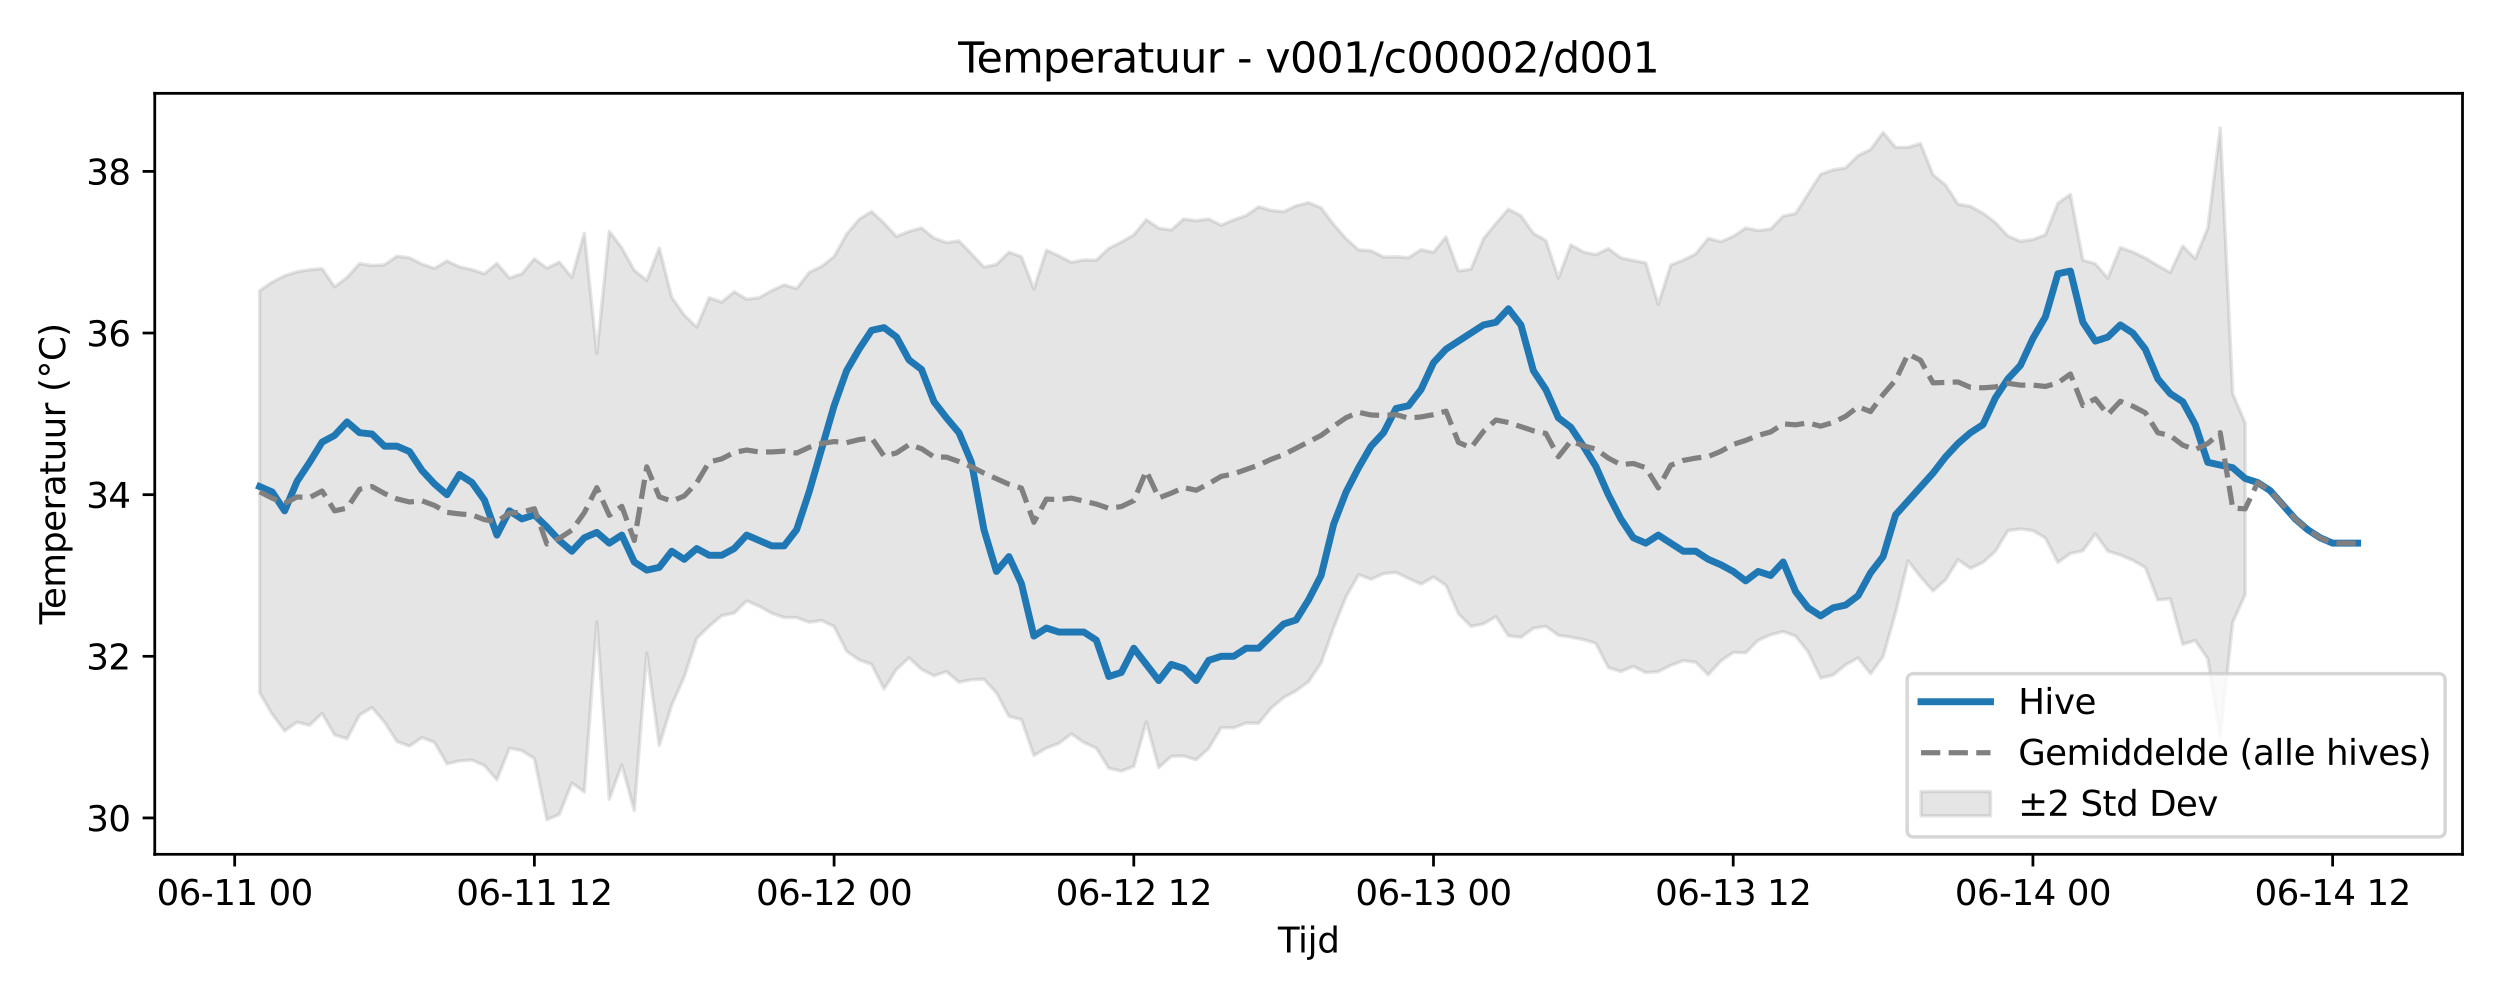 <?xml version="1.0" encoding="utf-8" standalone="no"?>
<!DOCTYPE svg PUBLIC "-//W3C//DTD SVG 1.1//EN"
  "http://www.w3.org/Graphics/SVG/1.1/DTD/svg11.dtd">
<svg xmlns:xlink="http://www.w3.org/1999/xlink" width="720pt" height="288pt" viewBox="0 0 720 288" xmlns="http://www.w3.org/2000/svg" version="1.1">
 <defs>
  <style type="text/css">*{stroke-linejoin: round; stroke-linecap: butt}</style>
 </defs>
 <g id="figure_1">
  <g id="patch_1">
   <path d="M 0 288 
L 720 288 
L 720 0 
L 0 0 
z
" style="fill: #ffffff"/>
  </g>
  <g id="axes_1">
   <g id="patch_2">
    <path d="M 44.57 246.04 
L 709.2 246.04 
L 709.2 26.88 
L 44.57 26.88 
z
" style="fill: #ffffff"/>
   </g>
   <g id="FillBetweenPolyCollection_1">
    <defs>
     <path id="m70bd77e761" d="M 74.78 -204.272 
L 74.78 -88.464 
L 78.377 -82.337 
L 81.973 -77.506 
L 85.57 -80.019 
L 89.166 -79.104 
L 92.763 -82.563 
L 96.359 -76.364 
L 99.956 -75.22 
L 103.552 -82.082 
L 107.149 -84.205 
L 110.745 -79.994 
L 114.342 -74.411 
L 117.938 -73.119 
L 121.535 -75.59 
L 125.131 -74.158 
L 128.728 -68.039 
L 132.324 -68.838 
L 135.921 -69.093 
L 139.517 -67.515 
L 143.114 -63.42 
L 146.71 -72.512 
L 150.307 -71.816 
L 153.903 -69.523 
L 157.5 -51.922 
L 161.096 -53.441 
L 164.693 -62.511 
L 168.289 -59.905 
L 171.885 -108.845 
L 175.482 -57.829 
L 179.078 -67.728 
L 182.675 -54.553 
L 186.271 -99.858 
L 189.868 -73.299 
L 193.464 -84.946 
L 197.061 -93.048 
L 200.657 -104.134 
L 204.254 -107.657 
L 207.85 -110.694 
L 211.447 -111.438 
L 215.043 -114.947 
L 218.64 -113.411 
L 222.236 -111.388 
L 225.833 -110.164 
L 229.429 -110.145 
L 233.026 -108.778 
L 236.622 -109.299 
L 240.219 -107.554 
L 243.815 -100.458 
L 247.412 -97.938 
L 251.008 -96.676 
L 254.605 -89.58 
L 258.201 -95.223 
L 261.798 -98.541 
L 265.394 -95.227 
L 268.991 -93.367 
L 272.587 -94.569 
L 276.183 -91.526 
L 279.78 -92.241 
L 283.376 -92.392 
L 286.973 -88.437 
L 290.569 -81.689 
L 294.166 -80.765 
L 297.762 -70.416 
L 301.359 -72.565 
L 304.955 -73.9 
L 308.552 -76.637 
L 312.148 -74.161 
L 315.745 -72.535 
L 319.341 -66.733 
L 322.938 -65.942 
L 326.534 -67.283 
L 330.131 -80.051 
L 333.727 -66.914 
L 337.324 -70.18 
L 340.92 -70.255 
L 344.517 -69.174 
L 348.113 -72.467 
L 351.71 -78.455 
L 355.306 -78.374 
L 358.903 -79.78 
L 362.499 -79.692 
L 366.096 -84.068 
L 369.692 -87.091 
L 373.289 -89.046 
L 376.885 -91.688 
L 380.481 -97.084 
L 384.078 -107.173 
L 387.674 -116.14 
L 391.271 -122.473 
L 394.867 -121.186 
L 398.464 -122.768 
L 402.06 -123.132 
L 405.657 -121.415 
L 409.253 -119.752 
L 412.85 -121.835 
L 416.446 -119.419 
L 420.043 -111.206 
L 423.639 -107.6 
L 427.236 -108.317 
L 430.832 -110.425 
L 434.429 -104.884 
L 438.025 -104.455 
L 441.622 -107.058 
L 445.218 -107.603 
L 448.815 -105.017 
L 452.411 -104.497 
L 456.008 -103.799 
L 459.604 -102.701 
L 463.201 -95.723 
L 466.797 -94.618 
L 470.394 -96.07 
L 473.99 -94.29 
L 477.587 -94.566 
L 481.183 -96.361 
L 484.779 -97.725 
L 488.376 -97.266 
L 491.972 -93.666 
L 495.569 -97.618 
L 499.165 -100.103 
L 502.762 -99.999 
L 506.358 -103.598 
L 509.955 -105.173 
L 513.551 -106.11 
L 517.148 -104.812 
L 520.744 -100.233 
L 524.341 -92.722 
L 527.937 -93.565 
L 531.534 -96.536 
L 535.13 -98.526 
L 538.727 -93.973 
L 542.323 -98.867 
L 545.92 -111.47 
L 549.516 -126.488 
L 553.113 -121.844 
L 556.709 -117.8 
L 560.306 -120.989 
L 563.902 -126.788 
L 567.499 -124.313 
L 571.095 -126.006 
L 574.692 -129.26 
L 578.288 -135.182 
L 581.885 -135.652 
L 585.481 -135.167 
L 589.077 -133.038 
L 592.674 -126.011 
L 596.27 -128.593 
L 599.867 -129.377 
L 603.463 -134.239 
L 607.06 -129.28 
L 610.656 -128.143 
L 614.253 -126.623 
L 617.849 -124.565 
L 621.446 -115.241 
L 625.042 -115.525 
L 628.639 -102.452 
L 632.235 -103.549 
L 635.832 -98.268 
L 639.428 -75.604 
L 643.025 -108.741 
L 646.621 -116.776 
L 646.621 -166.151 
L 646.621 -166.151 
L 643.025 -174.574 
L 639.428 -251.158 
L 635.832 -222.287 
L 632.235 -213.515 
L 628.639 -217.133 
L 625.042 -209.53 
L 621.446 -211.521 
L 617.849 -213.705 
L 614.253 -215.397 
L 610.656 -216.722 
L 607.06 -207.879 
L 603.463 -212.049 
L 599.867 -213.057 
L 596.27 -231.996 
L 592.674 -229.457 
L 589.077 -220.362 
L 585.481 -219.008 
L 581.885 -218.523 
L 578.288 -220.028 
L 574.692 -223.881 
L 571.095 -226.618 
L 567.499 -228.569 
L 563.902 -229.198 
L 560.306 -234.738 
L 556.709 -237.669 
L 553.113 -246.659 
L 549.516 -245.583 
L 545.92 -245.55 
L 542.323 -249.877 
L 538.727 -244.944 
L 535.13 -243.199 
L 531.534 -239.647 
L 527.937 -239.071 
L 524.341 -237.808 
L 520.744 -232.181 
L 517.148 -226.494 
L 513.551 -225.751 
L 509.955 -222.032 
L 506.358 -221.612 
L 502.762 -222.33 
L 499.165 -219.898 
L 495.569 -218.393 
L 491.972 -219.352 
L 488.376 -214.866 
L 484.779 -213.077 
L 481.183 -211.67 
L 477.587 -200.386 
L 473.99 -212.3 
L 470.394 -212.958 
L 466.797 -213.745 
L 463.201 -216.408 
L 459.604 -214.64 
L 456.008 -215.426 
L 452.411 -217.499 
L 448.815 -207.909 
L 445.218 -218.716 
L 441.622 -220.812 
L 438.025 -225.854 
L 434.429 -227.752 
L 430.832 -223.652 
L 427.236 -219.221 
L 423.639 -210.472 
L 420.043 -209.97 
L 416.446 -219.757 
L 412.85 -215.345 
L 409.253 -216.098 
L 405.657 -213.77 
L 402.06 -214.048 
L 398.464 -213.969 
L 394.867 -215.773 
L 391.271 -216.037 
L 387.674 -219.268 
L 384.078 -223.358 
L 380.481 -228.126 
L 376.885 -229.643 
L 373.289 -228.738 
L 369.692 -227.036 
L 366.096 -227.399 
L 362.499 -228.45 
L 358.903 -225.923 
L 355.306 -224.67 
L 351.71 -223.148 
L 348.113 -224.924 
L 344.517 -224.449 
L 340.92 -224.919 
L 337.324 -221.78 
L 333.727 -222.275 
L 330.131 -224.729 
L 326.534 -220.354 
L 322.938 -218.26 
L 319.341 -216.471 
L 315.745 -213.107 
L 312.148 -213.144 
L 308.552 -212.441 
L 304.955 -214.291 
L 301.359 -215.959 
L 297.762 -204.753 
L 294.166 -214.077 
L 290.569 -215.369 
L 286.973 -211.835 
L 283.376 -211.094 
L 279.78 -214.903 
L 276.183 -218.61 
L 272.587 -218.117 
L 268.991 -219.43 
L 265.394 -222.335 
L 261.798 -221.349 
L 258.201 -219.901 
L 254.605 -223.734 
L 251.008 -227.094 
L 247.412 -224.834 
L 243.815 -220.541 
L 240.219 -214.11 
L 236.622 -211.256 
L 233.026 -209.56 
L 229.429 -204.868 
L 225.833 -205.958 
L 222.236 -204.29 
L 218.64 -202.268 
L 215.043 -201.84 
L 211.447 -203.963 
L 207.85 -200.994 
L 204.254 -202.258 
L 200.657 -193.792 
L 197.061 -197.25 
L 193.464 -202.377 
L 189.868 -216.554 
L 186.271 -207.249 
L 182.675 -210.141 
L 179.078 -216.621 
L 175.482 -221.348 
L 171.885 -186.262 
L 168.289 -220.823 
L 164.693 -208.131 
L 161.096 -212.494 
L 157.5 -210.755 
L 153.903 -213.46 
L 150.307 -209.171 
L 146.71 -207.921 
L 143.114 -212.136 
L 139.517 -209.15 
L 135.921 -210.343 
L 132.324 -211.151 
L 128.728 -212.837 
L 125.131 -210.708 
L 121.535 -211.936 
L 117.938 -213.742 
L 114.342 -214.223 
L 110.745 -211.744 
L 107.149 -211.523 
L 103.552 -212.095 
L 99.956 -208.094 
L 96.359 -205.399 
L 92.763 -210.616 
L 89.166 -210.307 
L 85.57 -209.724 
L 81.973 -208.579 
L 78.377 -206.741 
L 74.78 -204.272 
z
" style="stroke: #808080; stroke-opacity: 0.2"/>
    </defs>
    <g clip-path="url(#p7e77b49261)">
     <use xlink:href="#m70bd77e761" x="0" y="288" style="fill: #808080; fill-opacity: 0.2; stroke: #808080; stroke-opacity: 0.2"/>
    </g>
   </g>
   <g id="matplotlib.axis_1">
    <g id="xtick_1">
     <g id="line2d_1">
      <defs>
       <path id="md021c25b2b" d="M 0 0 
L 0 3.5 
" style="stroke: #000000; stroke-width: 0.8"/>
      </defs>
      <g>
       <use xlink:href="#md021c25b2b" x="67.587" y="246.04" style="stroke: #000000; stroke-width: 0.8"/>
      </g>
     </g>
     <g id="text_1">
      <!-- 06-11 00 -->
      <g transform="translate(45.107 260.638) scale(0.1 -0.1)">
       <defs>
        <path id="DejaVuSans-30" d="M 2034 4250 
Q 1547 4250 1301 3770 
Q 1056 3291 1056 2328 
Q 1056 1369 1301 889 
Q 1547 409 2034 409 
Q 2525 409 2770 889 
Q 3016 1369 3016 2328 
Q 3016 3291 2770 3770 
Q 2525 4250 2034 4250 
z
M 2034 4750 
Q 2819 4750 3233 4129 
Q 3647 3509 3647 2328 
Q 3647 1150 3233 529 
Q 2819 -91 2034 -91 
Q 1250 -91 836 529 
Q 422 1150 422 2328 
Q 422 3509 836 4129 
Q 1250 4750 2034 4750 
z
" transform="scale(0.016)"/>
        <path id="DejaVuSans-36" d="M 2113 2584 
Q 1688 2584 1439 2293 
Q 1191 2003 1191 1497 
Q 1191 994 1439 701 
Q 1688 409 2113 409 
Q 2538 409 2786 701 
Q 3034 994 3034 1497 
Q 3034 2003 2786 2293 
Q 2538 2584 2113 2584 
z
M 3366 4563 
L 3366 3988 
Q 3128 4100 2886 4159 
Q 2644 4219 2406 4219 
Q 1781 4219 1451 3797 
Q 1122 3375 1075 2522 
Q 1259 2794 1537 2939 
Q 1816 3084 2150 3084 
Q 2853 3084 3261 2657 
Q 3669 2231 3669 1497 
Q 3669 778 3244 343 
Q 2819 -91 2113 -91 
Q 1303 -91 875 529 
Q 447 1150 447 2328 
Q 447 3434 972 4092 
Q 1497 4750 2381 4750 
Q 2619 4750 2861 4703 
Q 3103 4656 3366 4563 
z
" transform="scale(0.016)"/>
        <path id="DejaVuSans-2d" d="M 313 2009 
L 1997 2009 
L 1997 1497 
L 313 1497 
L 313 2009 
z
" transform="scale(0.016)"/>
        <path id="DejaVuSans-31" d="M 794 531 
L 1825 531 
L 1825 4091 
L 703 3866 
L 703 4441 
L 1819 4666 
L 2450 4666 
L 2450 531 
L 3481 531 
L 3481 0 
L 794 0 
L 794 531 
z
" transform="scale(0.016)"/>
        <path id="DejaVuSans-20" transform="scale(0.016)"/>
       </defs>
       <use xlink:href="#DejaVuSans-30"/>
       <use xlink:href="#DejaVuSans-36" transform="translate(63.623 0)"/>
       <use xlink:href="#DejaVuSans-2d" transform="translate(127.246 0)"/>
       <use xlink:href="#DejaVuSans-31" transform="translate(163.33 0)"/>
       <use xlink:href="#DejaVuSans-31" transform="translate(226.953 0)"/>
       <use xlink:href="#DejaVuSans-20" transform="translate(290.576 0)"/>
       <use xlink:href="#DejaVuSans-30" transform="translate(322.363 0)"/>
       <use xlink:href="#DejaVuSans-30" transform="translate(385.986 0)"/>
      </g>
     </g>
    </g>
    <g id="xtick_2">
     <g id="line2d_2">
      <g>
       <use xlink:href="#md021c25b2b" x="153.903" y="246.04" style="stroke: #000000; stroke-width: 0.8"/>
      </g>
     </g>
     <g id="text_2">
      <!-- 06-11 12 -->
      <g transform="translate(131.423 260.638) scale(0.1 -0.1)">
       <defs>
        <path id="DejaVuSans-32" d="M 1228 531 
L 3431 531 
L 3431 0 
L 469 0 
L 469 531 
Q 828 903 1448 1529 
Q 2069 2156 2228 2338 
Q 2531 2678 2651 2914 
Q 2772 3150 2772 3378 
Q 2772 3750 2511 3984 
Q 2250 4219 1831 4219 
Q 1534 4219 1204 4116 
Q 875 4013 500 3803 
L 500 4441 
Q 881 4594 1212 4672 
Q 1544 4750 1819 4750 
Q 2544 4750 2975 4387 
Q 3406 4025 3406 3419 
Q 3406 3131 3298 2873 
Q 3191 2616 2906 2266 
Q 2828 2175 2409 1742 
Q 1991 1309 1228 531 
z
" transform="scale(0.016)"/>
       </defs>
       <use xlink:href="#DejaVuSans-30"/>
       <use xlink:href="#DejaVuSans-36" transform="translate(63.623 0)"/>
       <use xlink:href="#DejaVuSans-2d" transform="translate(127.246 0)"/>
       <use xlink:href="#DejaVuSans-31" transform="translate(163.33 0)"/>
       <use xlink:href="#DejaVuSans-31" transform="translate(226.953 0)"/>
       <use xlink:href="#DejaVuSans-20" transform="translate(290.576 0)"/>
       <use xlink:href="#DejaVuSans-31" transform="translate(322.363 0)"/>
       <use xlink:href="#DejaVuSans-32" transform="translate(385.986 0)"/>
      </g>
     </g>
    </g>
    <g id="xtick_3">
     <g id="line2d_3">
      <g>
       <use xlink:href="#md021c25b2b" x="240.219" y="246.04" style="stroke: #000000; stroke-width: 0.8"/>
      </g>
     </g>
     <g id="text_3">
      <!-- 06-12 00 -->
      <g transform="translate(217.738 260.638) scale(0.1 -0.1)">
       <use xlink:href="#DejaVuSans-30"/>
       <use xlink:href="#DejaVuSans-36" transform="translate(63.623 0)"/>
       <use xlink:href="#DejaVuSans-2d" transform="translate(127.246 0)"/>
       <use xlink:href="#DejaVuSans-31" transform="translate(163.33 0)"/>
       <use xlink:href="#DejaVuSans-32" transform="translate(226.953 0)"/>
       <use xlink:href="#DejaVuSans-20" transform="translate(290.576 0)"/>
       <use xlink:href="#DejaVuSans-30" transform="translate(322.363 0)"/>
       <use xlink:href="#DejaVuSans-30" transform="translate(385.986 0)"/>
      </g>
     </g>
    </g>
    <g id="xtick_4">
     <g id="line2d_4">
      <g>
       <use xlink:href="#md021c25b2b" x="326.534" y="246.04" style="stroke: #000000; stroke-width: 0.8"/>
      </g>
     </g>
     <g id="text_4">
      <!-- 06-12 12 -->
      <g transform="translate(304.054 260.638) scale(0.1 -0.1)">
       <use xlink:href="#DejaVuSans-30"/>
       <use xlink:href="#DejaVuSans-36" transform="translate(63.623 0)"/>
       <use xlink:href="#DejaVuSans-2d" transform="translate(127.246 0)"/>
       <use xlink:href="#DejaVuSans-31" transform="translate(163.33 0)"/>
       <use xlink:href="#DejaVuSans-32" transform="translate(226.953 0)"/>
       <use xlink:href="#DejaVuSans-20" transform="translate(290.576 0)"/>
       <use xlink:href="#DejaVuSans-31" transform="translate(322.363 0)"/>
       <use xlink:href="#DejaVuSans-32" transform="translate(385.986 0)"/>
      </g>
     </g>
    </g>
    <g id="xtick_5">
     <g id="line2d_5">
      <g>
       <use xlink:href="#md021c25b2b" x="412.85" y="246.04" style="stroke: #000000; stroke-width: 0.8"/>
      </g>
     </g>
     <g id="text_5">
      <!-- 06-13 00 -->
      <g transform="translate(390.369 260.638) scale(0.1 -0.1)">
       <defs>
        <path id="DejaVuSans-33" d="M 2597 2516 
Q 3050 2419 3304 2112 
Q 3559 1806 3559 1356 
Q 3559 666 3084 287 
Q 2609 -91 1734 -91 
Q 1441 -91 1130 -33 
Q 819 25 488 141 
L 488 750 
Q 750 597 1062 519 
Q 1375 441 1716 441 
Q 2309 441 2620 675 
Q 2931 909 2931 1356 
Q 2931 1769 2642 2001 
Q 2353 2234 1838 2234 
L 1294 2234 
L 1294 2753 
L 1863 2753 
Q 2328 2753 2575 2939 
Q 2822 3125 2822 3475 
Q 2822 3834 2567 4026 
Q 2313 4219 1838 4219 
Q 1578 4219 1281 4162 
Q 984 4106 628 3988 
L 628 4550 
Q 988 4650 1302 4700 
Q 1616 4750 1894 4750 
Q 2613 4750 3031 4423 
Q 3450 4097 3450 3541 
Q 3450 3153 3228 2886 
Q 3006 2619 2597 2516 
z
" transform="scale(0.016)"/>
       </defs>
       <use xlink:href="#DejaVuSans-30"/>
       <use xlink:href="#DejaVuSans-36" transform="translate(63.623 0)"/>
       <use xlink:href="#DejaVuSans-2d" transform="translate(127.246 0)"/>
       <use xlink:href="#DejaVuSans-31" transform="translate(163.33 0)"/>
       <use xlink:href="#DejaVuSans-33" transform="translate(226.953 0)"/>
       <use xlink:href="#DejaVuSans-20" transform="translate(290.576 0)"/>
       <use xlink:href="#DejaVuSans-30" transform="translate(322.363 0)"/>
       <use xlink:href="#DejaVuSans-30" transform="translate(385.986 0)"/>
      </g>
     </g>
    </g>
    <g id="xtick_6">
     <g id="line2d_6">
      <g>
       <use xlink:href="#md021c25b2b" x="499.165" y="246.04" style="stroke: #000000; stroke-width: 0.8"/>
      </g>
     </g>
     <g id="text_6">
      <!-- 06-13 12 -->
      <g transform="translate(476.685 260.638) scale(0.1 -0.1)">
       <use xlink:href="#DejaVuSans-30"/>
       <use xlink:href="#DejaVuSans-36" transform="translate(63.623 0)"/>
       <use xlink:href="#DejaVuSans-2d" transform="translate(127.246 0)"/>
       <use xlink:href="#DejaVuSans-31" transform="translate(163.33 0)"/>
       <use xlink:href="#DejaVuSans-33" transform="translate(226.953 0)"/>
       <use xlink:href="#DejaVuSans-20" transform="translate(290.576 0)"/>
       <use xlink:href="#DejaVuSans-31" transform="translate(322.363 0)"/>
       <use xlink:href="#DejaVuSans-32" transform="translate(385.986 0)"/>
      </g>
     </g>
    </g>
    <g id="xtick_7">
     <g id="line2d_7">
      <g>
       <use xlink:href="#md021c25b2b" x="585.481" y="246.04" style="stroke: #000000; stroke-width: 0.8"/>
      </g>
     </g>
     <g id="text_7">
      <!-- 06-14 00 -->
      <g transform="translate(563.001 260.638) scale(0.1 -0.1)">
       <defs>
        <path id="DejaVuSans-34" d="M 2419 4116 
L 825 1625 
L 2419 1625 
L 2419 4116 
z
M 2253 4666 
L 3047 4666 
L 3047 1625 
L 3713 1625 
L 3713 1100 
L 3047 1100 
L 3047 0 
L 2419 0 
L 2419 1100 
L 313 1100 
L 313 1709 
L 2253 4666 
z
" transform="scale(0.016)"/>
       </defs>
       <use xlink:href="#DejaVuSans-30"/>
       <use xlink:href="#DejaVuSans-36" transform="translate(63.623 0)"/>
       <use xlink:href="#DejaVuSans-2d" transform="translate(127.246 0)"/>
       <use xlink:href="#DejaVuSans-31" transform="translate(163.33 0)"/>
       <use xlink:href="#DejaVuSans-34" transform="translate(226.953 0)"/>
       <use xlink:href="#DejaVuSans-20" transform="translate(290.576 0)"/>
       <use xlink:href="#DejaVuSans-30" transform="translate(322.363 0)"/>
       <use xlink:href="#DejaVuSans-30" transform="translate(385.986 0)"/>
      </g>
     </g>
    </g>
    <g id="xtick_8">
     <g id="line2d_8">
      <g>
       <use xlink:href="#md021c25b2b" x="671.797" y="246.04" style="stroke: #000000; stroke-width: 0.8"/>
      </g>
     </g>
     <g id="text_8">
      <!-- 06-14 12 -->
      <g transform="translate(649.316 260.638) scale(0.1 -0.1)">
       <use xlink:href="#DejaVuSans-30"/>
       <use xlink:href="#DejaVuSans-36" transform="translate(63.623 0)"/>
       <use xlink:href="#DejaVuSans-2d" transform="translate(127.246 0)"/>
       <use xlink:href="#DejaVuSans-31" transform="translate(163.33 0)"/>
       <use xlink:href="#DejaVuSans-34" transform="translate(226.953 0)"/>
       <use xlink:href="#DejaVuSans-20" transform="translate(290.576 0)"/>
       <use xlink:href="#DejaVuSans-31" transform="translate(322.363 0)"/>
       <use xlink:href="#DejaVuSans-32" transform="translate(385.986 0)"/>
      </g>
     </g>
    </g>
    <g id="text_9">
     <!-- Tijd -->
     <g transform="translate(368.035 274.317) scale(0.1 -0.1)">
      <defs>
       <path id="DejaVuSans-54" d="M -19 4666 
L 3928 4666 
L 3928 4134 
L 2272 4134 
L 2272 0 
L 1638 0 
L 1638 4134 
L -19 4134 
L -19 4666 
z
" transform="scale(0.016)"/>
       <path id="DejaVuSans-69" d="M 603 3500 
L 1178 3500 
L 1178 0 
L 603 0 
L 603 3500 
z
M 603 4863 
L 1178 4863 
L 1178 4134 
L 603 4134 
L 603 4863 
z
" transform="scale(0.016)"/>
       <path id="DejaVuSans-6a" d="M 603 3500 
L 1178 3500 
L 1178 -63 
Q 1178 -731 923 -1031 
Q 669 -1331 103 -1331 
L -116 -1331 
L -116 -844 
L 38 -844 
Q 366 -844 484 -692 
Q 603 -541 603 -63 
L 603 3500 
z
M 603 4863 
L 1178 4863 
L 1178 4134 
L 603 4134 
L 603 4863 
z
" transform="scale(0.016)"/>
       <path id="DejaVuSans-64" d="M 2906 2969 
L 2906 4863 
L 3481 4863 
L 3481 0 
L 2906 0 
L 2906 525 
Q 2725 213 2448 61 
Q 2172 -91 1784 -91 
Q 1150 -91 751 415 
Q 353 922 353 1747 
Q 353 2572 751 3078 
Q 1150 3584 1784 3584 
Q 2172 3584 2448 3432 
Q 2725 3281 2906 2969 
z
M 947 1747 
Q 947 1113 1208 752 
Q 1469 391 1925 391 
Q 2381 391 2643 752 
Q 2906 1113 2906 1747 
Q 2906 2381 2643 2742 
Q 2381 3103 1925 3103 
Q 1469 3103 1208 2742 
Q 947 2381 947 1747 
z
" transform="scale(0.016)"/>
      </defs>
      <use xlink:href="#DejaVuSans-54"/>
      <use xlink:href="#DejaVuSans-69" transform="translate(57.959 0)"/>
      <use xlink:href="#DejaVuSans-6a" transform="translate(85.742 0)"/>
      <use xlink:href="#DejaVuSans-64" transform="translate(113.525 0)"/>
     </g>
    </g>
   </g>
   <g id="matplotlib.axis_2">
    <g id="ytick_1">
     <g id="line2d_9">
      <defs>
       <path id="mfb79f5c6df" d="M 0 0 
L -3.5 0 
" style="stroke: #000000; stroke-width: 0.8"/>
      </defs>
      <g>
       <use xlink:href="#mfb79f5c6df" x="44.57" y="235.565" style="stroke: #000000; stroke-width: 0.8"/>
      </g>
     </g>
     <g id="text_10">
      <!-- 30 -->
      <g transform="translate(24.845 239.364) scale(0.1 -0.1)">
       <use xlink:href="#DejaVuSans-33"/>
       <use xlink:href="#DejaVuSans-30" transform="translate(63.623 0)"/>
      </g>
     </g>
    </g>
    <g id="ytick_2">
     <g id="line2d_10">
      <g>
       <use xlink:href="#mfb79f5c6df" x="44.57" y="189.014" style="stroke: #000000; stroke-width: 0.8"/>
      </g>
     </g>
     <g id="text_11">
      <!-- 32 -->
      <g transform="translate(24.845 192.814) scale(0.1 -0.1)">
       <use xlink:href="#DejaVuSans-33"/>
       <use xlink:href="#DejaVuSans-32" transform="translate(63.623 0)"/>
      </g>
     </g>
    </g>
    <g id="ytick_3">
     <g id="line2d_11">
      <g>
       <use xlink:href="#mfb79f5c6df" x="44.57" y="142.463" style="stroke: #000000; stroke-width: 0.8"/>
      </g>
     </g>
     <g id="text_12">
      <!-- 34 -->
      <g transform="translate(24.845 146.263) scale(0.1 -0.1)">
       <use xlink:href="#DejaVuSans-33"/>
       <use xlink:href="#DejaVuSans-34" transform="translate(63.623 0)"/>
      </g>
     </g>
    </g>
    <g id="ytick_4">
     <g id="line2d_12">
      <g>
       <use xlink:href="#mfb79f5c6df" x="44.57" y="95.913" style="stroke: #000000; stroke-width: 0.8"/>
      </g>
     </g>
     <g id="text_13">
      <!-- 36 -->
      <g transform="translate(24.845 99.712) scale(0.1 -0.1)">
       <use xlink:href="#DejaVuSans-33"/>
       <use xlink:href="#DejaVuSans-36" transform="translate(63.623 0)"/>
      </g>
     </g>
    </g>
    <g id="ytick_5">
     <g id="line2d_13">
      <g>
       <use xlink:href="#mfb79f5c6df" x="44.57" y="49.362" style="stroke: #000000; stroke-width: 0.8"/>
      </g>
     </g>
     <g id="text_14">
      <!-- 38 -->
      <g transform="translate(24.845 53.161) scale(0.1 -0.1)">
       <defs>
        <path id="DejaVuSans-38" d="M 2034 2216 
Q 1584 2216 1326 1975 
Q 1069 1734 1069 1313 
Q 1069 891 1326 650 
Q 1584 409 2034 409 
Q 2484 409 2743 651 
Q 3003 894 3003 1313 
Q 3003 1734 2745 1975 
Q 2488 2216 2034 2216 
z
M 1403 2484 
Q 997 2584 770 2862 
Q 544 3141 544 3541 
Q 544 4100 942 4425 
Q 1341 4750 2034 4750 
Q 2731 4750 3128 4425 
Q 3525 4100 3525 3541 
Q 3525 3141 3298 2862 
Q 3072 2584 2669 2484 
Q 3125 2378 3379 2068 
Q 3634 1759 3634 1313 
Q 3634 634 3220 271 
Q 2806 -91 2034 -91 
Q 1263 -91 848 271 
Q 434 634 434 1313 
Q 434 1759 690 2068 
Q 947 2378 1403 2484 
z
M 1172 3481 
Q 1172 3119 1398 2916 
Q 1625 2713 2034 2713 
Q 2441 2713 2670 2916 
Q 2900 3119 2900 3481 
Q 2900 3844 2670 4047 
Q 2441 4250 2034 4250 
Q 1625 4250 1398 4047 
Q 1172 3844 1172 3481 
z
" transform="scale(0.016)"/>
       </defs>
       <use xlink:href="#DejaVuSans-33"/>
       <use xlink:href="#DejaVuSans-38" transform="translate(63.623 0)"/>
      </g>
     </g>
    </g>
    <g id="text_15">
     <!-- Temperatuur (°C) -->
     <g transform="translate(18.765 179.816) rotate(-90) scale(0.1 -0.1)">
      <defs>
       <path id="DejaVuSans-65" d="M 3597 1894 
L 3597 1613 
L 953 1613 
Q 991 1019 1311 708 
Q 1631 397 2203 397 
Q 2534 397 2845 478 
Q 3156 559 3463 722 
L 3463 178 
Q 3153 47 2828 -22 
Q 2503 -91 2169 -91 
Q 1331 -91 842 396 
Q 353 884 353 1716 
Q 353 2575 817 3079 
Q 1281 3584 2069 3584 
Q 2775 3584 3186 3129 
Q 3597 2675 3597 1894 
z
M 3022 2063 
Q 3016 2534 2758 2815 
Q 2500 3097 2075 3097 
Q 1594 3097 1305 2825 
Q 1016 2553 972 2059 
L 3022 2063 
z
" transform="scale(0.016)"/>
       <path id="DejaVuSans-6d" d="M 3328 2828 
Q 3544 3216 3844 3400 
Q 4144 3584 4550 3584 
Q 5097 3584 5394 3201 
Q 5691 2819 5691 2113 
L 5691 0 
L 5113 0 
L 5113 2094 
Q 5113 2597 4934 2840 
Q 4756 3084 4391 3084 
Q 3944 3084 3684 2787 
Q 3425 2491 3425 1978 
L 3425 0 
L 2847 0 
L 2847 2094 
Q 2847 2600 2669 2842 
Q 2491 3084 2119 3084 
Q 1678 3084 1418 2786 
Q 1159 2488 1159 1978 
L 1159 0 
L 581 0 
L 581 3500 
L 1159 3500 
L 1159 2956 
Q 1356 3278 1631 3431 
Q 1906 3584 2284 3584 
Q 2666 3584 2933 3390 
Q 3200 3197 3328 2828 
z
" transform="scale(0.016)"/>
       <path id="DejaVuSans-70" d="M 1159 525 
L 1159 -1331 
L 581 -1331 
L 581 3500 
L 1159 3500 
L 1159 2969 
Q 1341 3281 1617 3432 
Q 1894 3584 2278 3584 
Q 2916 3584 3314 3078 
Q 3713 2572 3713 1747 
Q 3713 922 3314 415 
Q 2916 -91 2278 -91 
Q 1894 -91 1617 61 
Q 1341 213 1159 525 
z
M 3116 1747 
Q 3116 2381 2855 2742 
Q 2594 3103 2138 3103 
Q 1681 3103 1420 2742 
Q 1159 2381 1159 1747 
Q 1159 1113 1420 752 
Q 1681 391 2138 391 
Q 2594 391 2855 752 
Q 3116 1113 3116 1747 
z
" transform="scale(0.016)"/>
       <path id="DejaVuSans-72" d="M 2631 2963 
Q 2534 3019 2420 3045 
Q 2306 3072 2169 3072 
Q 1681 3072 1420 2755 
Q 1159 2438 1159 1844 
L 1159 0 
L 581 0 
L 581 3500 
L 1159 3500 
L 1159 2956 
Q 1341 3275 1631 3429 
Q 1922 3584 2338 3584 
Q 2397 3584 2469 3576 
Q 2541 3569 2628 3553 
L 2631 2963 
z
" transform="scale(0.016)"/>
       <path id="DejaVuSans-61" d="M 2194 1759 
Q 1497 1759 1228 1600 
Q 959 1441 959 1056 
Q 959 750 1161 570 
Q 1363 391 1709 391 
Q 2188 391 2477 730 
Q 2766 1069 2766 1631 
L 2766 1759 
L 2194 1759 
z
M 3341 1997 
L 3341 0 
L 2766 0 
L 2766 531 
Q 2569 213 2275 61 
Q 1981 -91 1556 -91 
Q 1019 -91 701 211 
Q 384 513 384 1019 
Q 384 1609 779 1909 
Q 1175 2209 1959 2209 
L 2766 2209 
L 2766 2266 
Q 2766 2663 2505 2880 
Q 2244 3097 1772 3097 
Q 1472 3097 1187 3025 
Q 903 2953 641 2809 
L 641 3341 
Q 956 3463 1253 3523 
Q 1550 3584 1831 3584 
Q 2591 3584 2966 3190 
Q 3341 2797 3341 1997 
z
" transform="scale(0.016)"/>
       <path id="DejaVuSans-74" d="M 1172 4494 
L 1172 3500 
L 2356 3500 
L 2356 3053 
L 1172 3053 
L 1172 1153 
Q 1172 725 1289 603 
Q 1406 481 1766 481 
L 2356 481 
L 2356 0 
L 1766 0 
Q 1100 0 847 248 
Q 594 497 594 1153 
L 594 3053 
L 172 3053 
L 172 3500 
L 594 3500 
L 594 4494 
L 1172 4494 
z
" transform="scale(0.016)"/>
       <path id="DejaVuSans-75" d="M 544 1381 
L 544 3500 
L 1119 3500 
L 1119 1403 
Q 1119 906 1312 657 
Q 1506 409 1894 409 
Q 2359 409 2629 706 
Q 2900 1003 2900 1516 
L 2900 3500 
L 3475 3500 
L 3475 0 
L 2900 0 
L 2900 538 
Q 2691 219 2414 64 
Q 2138 -91 1772 -91 
Q 1169 -91 856 284 
Q 544 659 544 1381 
z
M 1991 3584 
L 1991 3584 
z
" transform="scale(0.016)"/>
       <path id="DejaVuSans-28" d="M 1984 4856 
Q 1566 4138 1362 3434 
Q 1159 2731 1159 2009 
Q 1159 1288 1364 580 
Q 1569 -128 1984 -844 
L 1484 -844 
Q 1016 -109 783 600 
Q 550 1309 550 2009 
Q 550 2706 781 3412 
Q 1013 4119 1484 4856 
L 1984 4856 
z
" transform="scale(0.016)"/>
       <path id="DejaVuSans-b0" d="M 1600 4347 
Q 1350 4347 1178 4173 
Q 1006 4000 1006 3750 
Q 1006 3503 1178 3333 
Q 1350 3163 1600 3163 
Q 1850 3163 2022 3333 
Q 2194 3503 2194 3750 
Q 2194 3997 2020 4172 
Q 1847 4347 1600 4347 
z
M 1600 4750 
Q 1800 4750 1984 4673 
Q 2169 4597 2303 4453 
Q 2447 4313 2519 4134 
Q 2591 3956 2591 3750 
Q 2591 3338 2302 3052 
Q 2013 2766 1594 2766 
Q 1172 2766 890 3047 
Q 609 3328 609 3750 
Q 609 4169 896 4459 
Q 1184 4750 1600 4750 
z
" transform="scale(0.016)"/>
       <path id="DejaVuSans-43" d="M 4122 4306 
L 4122 3641 
Q 3803 3938 3442 4084 
Q 3081 4231 2675 4231 
Q 1875 4231 1450 3742 
Q 1025 3253 1025 2328 
Q 1025 1406 1450 917 
Q 1875 428 2675 428 
Q 3081 428 3442 575 
Q 3803 722 4122 1019 
L 4122 359 
Q 3791 134 3420 21 
Q 3050 -91 2638 -91 
Q 1578 -91 968 557 
Q 359 1206 359 2328 
Q 359 3453 968 4101 
Q 1578 4750 2638 4750 
Q 3056 4750 3426 4639 
Q 3797 4528 4122 4306 
z
" transform="scale(0.016)"/>
       <path id="DejaVuSans-29" d="M 513 4856 
L 1013 4856 
Q 1481 4119 1714 3412 
Q 1947 2706 1947 2009 
Q 1947 1309 1714 600 
Q 1481 -109 1013 -844 
L 513 -844 
Q 928 -128 1133 580 
Q 1338 1288 1338 2009 
Q 1338 2731 1133 3434 
Q 928 4138 513 4856 
z
" transform="scale(0.016)"/>
      </defs>
      <use xlink:href="#DejaVuSans-54"/>
      <use xlink:href="#DejaVuSans-65" transform="translate(44.084 0)"/>
      <use xlink:href="#DejaVuSans-6d" transform="translate(105.607 0)"/>
      <use xlink:href="#DejaVuSans-70" transform="translate(203.02 0)"/>
      <use xlink:href="#DejaVuSans-65" transform="translate(266.496 0)"/>
      <use xlink:href="#DejaVuSans-72" transform="translate(328.02 0)"/>
      <use xlink:href="#DejaVuSans-61" transform="translate(369.133 0)"/>
      <use xlink:href="#DejaVuSans-74" transform="translate(430.412 0)"/>
      <use xlink:href="#DejaVuSans-75" transform="translate(469.621 0)"/>
      <use xlink:href="#DejaVuSans-75" transform="translate(533 0)"/>
      <use xlink:href="#DejaVuSans-72" transform="translate(596.379 0)"/>
      <use xlink:href="#DejaVuSans-20" transform="translate(637.492 0)"/>
      <use xlink:href="#DejaVuSans-28" transform="translate(669.279 0)"/>
      <use xlink:href="#DejaVuSans-b0" transform="translate(708.293 0)"/>
      <use xlink:href="#DejaVuSans-43" transform="translate(758.293 0)"/>
      <use xlink:href="#DejaVuSans-29" transform="translate(828.117 0)"/>
     </g>
    </g>
   </g>
   <g id="line2d_14">
    <path d="M 74.78 140.136 
L 78.377 141.688 
L 81.973 147.119 
L 85.57 138.584 
L 89.166 133.153 
L 92.763 127.334 
L 96.359 125.395 
L 99.956 121.516 
L 103.552 124.619 
L 107.149 125.007 
L 110.745 128.498 
L 114.342 128.498 
L 117.938 130.05 
L 121.535 135.481 
L 125.131 139.36 
L 128.728 142.463 
L 132.324 136.645 
L 135.921 138.972 
L 139.517 144.015 
L 143.114 154.101 
L 146.71 147.119 
L 150.307 149.446 
L 153.903 148.282 
L 157.5 151.774 
L 161.096 155.653 
L 164.693 158.756 
L 168.289 154.877 
L 171.885 153.325 
L 175.482 156.429 
L 179.078 154.101 
L 182.675 161.86 
L 186.271 164.187 
L 189.868 163.411 
L 193.464 158.756 
L 197.061 161.084 
L 200.657 157.98 
L 204.254 159.92 
L 207.85 159.92 
L 211.447 157.98 
L 215.043 154.101 
L 222.236 157.205 
L 225.833 157.205 
L 229.429 152.55 
L 233.026 141.688 
L 240.219 116.861 
L 243.815 106.774 
L 247.412 100.568 
L 251.008 95.137 
L 254.605 94.361 
L 258.201 97.076 
L 261.798 103.671 
L 265.394 106.387 
L 268.991 115.697 
L 272.587 120.352 
L 276.183 124.619 
L 279.78 133.153 
L 283.376 152.55 
L 286.973 164.575 
L 290.569 160.308 
L 294.166 168.066 
L 297.762 183.196 
L 301.359 180.868 
L 304.955 182.032 
L 312.148 182.032 
L 315.745 184.359 
L 319.341 194.833 
L 322.938 193.669 
L 326.534 186.687 
L 333.727 195.997 
L 337.324 191.342 
L 340.92 192.506 
L 344.517 195.997 
L 348.113 190.178 
L 351.71 189.014 
L 355.306 189.014 
L 358.903 186.687 
L 362.499 186.687 
L 369.692 179.704 
L 373.289 178.54 
L 376.885 172.722 
L 380.481 165.739 
L 384.078 150.998 
L 387.674 141.688 
L 391.271 134.705 
L 394.867 128.498 
L 398.464 124.619 
L 402.06 117.636 
L 405.657 116.861 
L 409.253 112.205 
L 412.85 104.447 
L 416.446 100.568 
L 427.236 93.585 
L 430.832 92.809 
L 434.429 88.93 
L 438.025 93.585 
L 441.622 106.774 
L 445.218 112.205 
L 448.815 120.352 
L 452.411 123.067 
L 456.008 128.498 
L 459.604 134.317 
L 463.201 142.463 
L 466.797 149.446 
L 470.394 154.877 
L 473.99 156.429 
L 477.587 154.101 
L 484.779 158.756 
L 488.376 158.756 
L 491.972 161.084 
L 495.569 162.636 
L 499.165 164.575 
L 502.762 167.291 
L 506.358 164.575 
L 509.955 165.739 
L 513.551 161.86 
L 517.148 170.394 
L 520.744 175.049 
L 524.341 177.377 
L 527.937 175.049 
L 531.534 174.273 
L 535.13 171.558 
L 538.727 164.963 
L 542.323 160.308 
L 545.92 148.282 
L 556.709 136.257 
L 560.306 131.602 
L 563.902 127.722 
L 567.499 124.619 
L 571.095 122.291 
L 574.692 114.533 
L 578.288 109.102 
L 581.885 105.223 
L 585.481 97.464 
L 589.077 91.258 
L 592.674 78.844 
L 596.27 78.068 
L 599.867 92.809 
L 603.463 98.24 
L 607.06 97.076 
L 610.656 93.585 
L 614.253 95.913 
L 617.849 100.568 
L 621.446 109.102 
L 625.042 113.369 
L 628.639 115.697 
L 632.235 122.291 
L 635.832 133.153 
L 643.025 134.705 
L 646.621 137.808 
L 650.218 138.972 
L 653.814 141.3 
L 661.007 149.446 
L 664.604 152.55 
L 668.2 154.877 
L 671.797 156.429 
L 678.99 156.429 
L 678.99 156.429 
" clip-path="url(#p7e77b49261)" style="fill: none; stroke: #1f77b4; stroke-width: 2; stroke-linecap: square"/>
   </g>
   <g id="line2d_15">
    <path d="M 74.78 141.632 
L 78.377 143.461 
L 81.973 144.957 
L 85.57 143.129 
L 89.166 143.295 
L 92.763 141.411 
L 96.359 147.119 
L 99.956 146.343 
L 103.552 140.912 
L 107.149 140.136 
L 110.745 142.131 
L 114.342 143.683 
L 117.938 144.569 
L 121.535 144.237 
L 125.131 145.567 
L 128.728 147.562 
L 132.324 148.005 
L 135.921 148.282 
L 139.517 149.668 
L 143.114 150.222 
L 146.71 147.784 
L 150.307 147.507 
L 153.903 146.509 
L 157.5 156.662 
L 161.096 155.032 
L 164.693 152.679 
L 168.289 147.636 
L 171.885 140.446 
L 175.482 148.412 
L 179.078 145.826 
L 182.675 155.653 
L 186.271 134.446 
L 189.868 143.073 
L 193.464 144.338 
L 197.061 142.851 
L 200.657 139.037 
L 204.254 133.042 
L 207.85 132.156 
L 211.447 130.299 
L 215.043 129.607 
L 218.64 130.161 
L 222.236 130.161 
L 225.833 129.939 
L 229.429 130.493 
L 233.026 128.831 
L 236.622 127.722 
L 240.219 127.168 
L 243.815 127.501 
L 247.412 126.614 
L 251.008 126.115 
L 254.605 131.343 
L 258.201 130.438 
L 261.798 128.055 
L 265.394 129.219 
L 268.991 131.602 
L 272.587 131.657 
L 276.183 132.932 
L 279.78 134.428 
L 283.376 136.257 
L 290.569 139.471 
L 294.166 140.579 
L 297.762 150.416 
L 301.359 143.738 
L 304.955 143.904 
L 308.552 143.461 
L 315.745 145.179 
L 319.341 146.398 
L 322.938 145.899 
L 326.534 144.181 
L 330.131 135.61 
L 333.727 143.406 
L 337.324 142.02 
L 340.92 140.413 
L 344.517 141.189 
L 348.113 139.305 
L 351.71 137.199 
L 355.306 136.478 
L 362.499 133.929 
L 366.096 132.267 
L 369.692 130.937 
L 380.481 125.395 
L 384.078 122.735 
L 387.674 120.296 
L 391.271 118.745 
L 394.867 119.521 
L 398.464 119.631 
L 402.06 119.41 
L 405.657 120.407 
L 409.253 120.075 
L 412.85 119.41 
L 416.446 118.412 
L 420.043 127.412 
L 423.639 128.964 
L 427.236 124.231 
L 430.832 120.961 
L 434.429 121.682 
L 441.622 124.065 
L 445.218 124.841 
L 448.815 131.537 
L 452.411 127.002 
L 456.008 128.387 
L 459.604 129.329 
L 463.201 131.934 
L 466.797 133.818 
L 470.394 133.486 
L 473.99 134.705 
L 477.587 140.524 
L 481.183 133.985 
L 484.779 132.599 
L 488.376 131.934 
L 491.972 131.491 
L 495.569 129.995 
L 499.165 127.999 
L 502.762 126.836 
L 506.358 125.395 
L 509.955 124.397 
L 513.551 122.07 
L 517.148 122.347 
L 520.744 121.793 
L 524.341 122.735 
L 527.937 121.682 
L 531.534 119.908 
L 535.13 117.138 
L 538.727 118.542 
L 542.323 113.628 
L 545.92 109.49 
L 549.516 101.964 
L 553.113 103.749 
L 556.709 110.266 
L 563.902 110.007 
L 567.499 111.559 
L 571.095 111.688 
L 574.692 111.43 
L 578.288 110.395 
L 581.885 110.912 
L 585.481 110.912 
L 589.077 111.3 
L 592.674 110.266 
L 596.27 107.706 
L 599.867 116.783 
L 603.463 114.856 
L 607.06 119.421 
L 610.656 115.567 
L 614.253 116.99 
L 617.849 118.865 
L 621.446 124.619 
L 625.042 125.472 
L 628.639 128.207 
L 632.235 129.468 
L 635.832 127.722 
L 639.428 124.619 
L 643.025 146.343 
L 646.621 146.537 
L 650.218 138.972 
L 653.814 141.3 
L 661.007 149.446 
L 664.604 152.55 
L 668.2 154.877 
L 671.797 156.429 
L 678.99 156.429 
L 678.99 156.429 
" clip-path="url(#p7e77b49261)" style="fill: none; stroke-dasharray: 5.55,2.4; stroke-dashoffset: 0; stroke: #808080; stroke-width: 1.5"/>
   </g>
   <g id="patch_3">
    <path d="M 44.57 246.04 
L 44.57 26.88 
" style="fill: none; stroke: #000000; stroke-width: 0.8; stroke-linejoin: miter; stroke-linecap: square"/>
   </g>
   <g id="patch_4">
    <path d="M 709.2 246.04 
L 709.2 26.88 
" style="fill: none; stroke: #000000; stroke-width: 0.8; stroke-linejoin: miter; stroke-linecap: square"/>
   </g>
   <g id="patch_5">
    <path d="M 44.57 246.04 
L 709.2 246.04 
" style="fill: none; stroke: #000000; stroke-width: 0.8; stroke-linejoin: miter; stroke-linecap: square"/>
   </g>
   <g id="patch_6">
    <path d="M 44.57 26.88 
L 709.2 26.88 
" style="fill: none; stroke: #000000; stroke-width: 0.8; stroke-linejoin: miter; stroke-linecap: square"/>
   </g>
   <g id="text_16">
    <!-- Temperatuur - v001/c00002/d001 -->
    <g transform="translate(275.963 20.88) scale(0.12 -0.12)">
     <defs>
      <path id="DejaVuSans-76" d="M 191 3500 
L 800 3500 
L 1894 563 
L 2988 3500 
L 3597 3500 
L 2284 0 
L 1503 0 
L 191 3500 
z
" transform="scale(0.016)"/>
      <path id="DejaVuSans-2f" d="M 1625 4666 
L 2156 4666 
L 531 -594 
L 0 -594 
L 1625 4666 
z
" transform="scale(0.016)"/>
      <path id="DejaVuSans-63" d="M 3122 3366 
L 3122 2828 
Q 2878 2963 2633 3030 
Q 2388 3097 2138 3097 
Q 1578 3097 1268 2742 
Q 959 2388 959 1747 
Q 959 1106 1268 751 
Q 1578 397 2138 397 
Q 2388 397 2633 464 
Q 2878 531 3122 666 
L 3122 134 
Q 2881 22 2623 -34 
Q 2366 -91 2075 -91 
Q 1284 -91 818 406 
Q 353 903 353 1747 
Q 353 2603 823 3093 
Q 1294 3584 2113 3584 
Q 2378 3584 2631 3529 
Q 2884 3475 3122 3366 
z
" transform="scale(0.016)"/>
     </defs>
     <use xlink:href="#DejaVuSans-54"/>
     <use xlink:href="#DejaVuSans-65" transform="translate(44.084 0)"/>
     <use xlink:href="#DejaVuSans-6d" transform="translate(105.607 0)"/>
     <use xlink:href="#DejaVuSans-70" transform="translate(203.02 0)"/>
     <use xlink:href="#DejaVuSans-65" transform="translate(266.496 0)"/>
     <use xlink:href="#DejaVuSans-72" transform="translate(328.02 0)"/>
     <use xlink:href="#DejaVuSans-61" transform="translate(369.133 0)"/>
     <use xlink:href="#DejaVuSans-74" transform="translate(430.412 0)"/>
     <use xlink:href="#DejaVuSans-75" transform="translate(469.621 0)"/>
     <use xlink:href="#DejaVuSans-75" transform="translate(533 0)"/>
     <use xlink:href="#DejaVuSans-72" transform="translate(596.379 0)"/>
     <use xlink:href="#DejaVuSans-20" transform="translate(637.492 0)"/>
     <use xlink:href="#DejaVuSans-2d" transform="translate(669.279 0)"/>
     <use xlink:href="#DejaVuSans-20" transform="translate(705.363 0)"/>
     <use xlink:href="#DejaVuSans-76" transform="translate(737.15 0)"/>
     <use xlink:href="#DejaVuSans-30" transform="translate(796.33 0)"/>
     <use xlink:href="#DejaVuSans-30" transform="translate(859.953 0)"/>
     <use xlink:href="#DejaVuSans-31" transform="translate(923.576 0)"/>
     <use xlink:href="#DejaVuSans-2f" transform="translate(987.199 0)"/>
     <use xlink:href="#DejaVuSans-63" transform="translate(1020.891 0)"/>
     <use xlink:href="#DejaVuSans-30" transform="translate(1075.871 0)"/>
     <use xlink:href="#DejaVuSans-30" transform="translate(1139.494 0)"/>
     <use xlink:href="#DejaVuSans-30" transform="translate(1203.117 0)"/>
     <use xlink:href="#DejaVuSans-30" transform="translate(1266.74 0)"/>
     <use xlink:href="#DejaVuSans-32" transform="translate(1330.363 0)"/>
     <use xlink:href="#DejaVuSans-2f" transform="translate(1393.986 0)"/>
     <use xlink:href="#DejaVuSans-64" transform="translate(1427.678 0)"/>
     <use xlink:href="#DejaVuSans-30" transform="translate(1491.154 0)"/>
     <use xlink:href="#DejaVuSans-30" transform="translate(1554.777 0)"/>
     <use xlink:href="#DejaVuSans-31" transform="translate(1618.4 0)"/>
    </g>
   </g>
   <g id="legend_1">
    <g id="patch_7">
     <path d="M 551.256 241.04 
L 702.2 241.04 
Q 704.2 241.04 704.2 239.04 
L 704.2 196.006 
Q 704.2 194.006 702.2 194.006 
L 551.256 194.006 
Q 549.256 194.006 549.256 196.006 
L 549.256 239.04 
Q 549.256 241.04 551.256 241.04 
z
" style="fill: #ffffff; opacity: 0.8; stroke: #cccccc; stroke-linejoin: miter"/>
    </g>
    <g id="line2d_16">
     <path d="M 553.256 202.104 
L 563.256 202.104 
L 573.256 202.104 
" style="fill: none; stroke: #1f77b4; stroke-width: 2; stroke-linecap: square"/>
    </g>
    <g id="text_17">
     <!-- Hive -->
     <g transform="translate(581.256 205.604) scale(0.1 -0.1)">
      <defs>
       <path id="DejaVuSans-48" d="M 628 4666 
L 1259 4666 
L 1259 2753 
L 3553 2753 
L 3553 4666 
L 4184 4666 
L 4184 0 
L 3553 0 
L 3553 2222 
L 1259 2222 
L 1259 0 
L 628 0 
L 628 4666 
z
" transform="scale(0.016)"/>
      </defs>
      <use xlink:href="#DejaVuSans-48"/>
      <use xlink:href="#DejaVuSans-69" transform="translate(75.195 0)"/>
      <use xlink:href="#DejaVuSans-76" transform="translate(102.979 0)"/>
      <use xlink:href="#DejaVuSans-65" transform="translate(162.158 0)"/>
     </g>
    </g>
    <g id="line2d_17">
     <path d="M 553.256 216.782 
L 563.256 216.782 
L 573.256 216.782 
" style="fill: none; stroke-dasharray: 5.55,2.4; stroke-dashoffset: 0; stroke: #808080; stroke-width: 1.5"/>
    </g>
    <g id="text_18">
     <!-- Gemiddelde (alle hives) -->
     <g transform="translate(581.256 220.282) scale(0.1 -0.1)">
      <defs>
       <path id="DejaVuSans-47" d="M 3809 666 
L 3809 1919 
L 2778 1919 
L 2778 2438 
L 4434 2438 
L 4434 434 
Q 4069 175 3628 42 
Q 3188 -91 2688 -91 
Q 1594 -91 976 548 
Q 359 1188 359 2328 
Q 359 3472 976 4111 
Q 1594 4750 2688 4750 
Q 3144 4750 3555 4637 
Q 3966 4525 4313 4306 
L 4313 3634 
Q 3963 3931 3569 4081 
Q 3175 4231 2741 4231 
Q 1884 4231 1454 3753 
Q 1025 3275 1025 2328 
Q 1025 1384 1454 906 
Q 1884 428 2741 428 
Q 3075 428 3337 486 
Q 3600 544 3809 666 
z
" transform="scale(0.016)"/>
       <path id="DejaVuSans-6c" d="M 603 4863 
L 1178 4863 
L 1178 0 
L 603 0 
L 603 4863 
z
" transform="scale(0.016)"/>
       <path id="DejaVuSans-68" d="M 3513 2113 
L 3513 0 
L 2938 0 
L 2938 2094 
Q 2938 2591 2744 2837 
Q 2550 3084 2163 3084 
Q 1697 3084 1428 2787 
Q 1159 2491 1159 1978 
L 1159 0 
L 581 0 
L 581 4863 
L 1159 4863 
L 1159 2956 
Q 1366 3272 1645 3428 
Q 1925 3584 2291 3584 
Q 2894 3584 3203 3211 
Q 3513 2838 3513 2113 
z
" transform="scale(0.016)"/>
       <path id="DejaVuSans-73" d="M 2834 3397 
L 2834 2853 
Q 2591 2978 2328 3040 
Q 2066 3103 1784 3103 
Q 1356 3103 1142 2972 
Q 928 2841 928 2578 
Q 928 2378 1081 2264 
Q 1234 2150 1697 2047 
L 1894 2003 
Q 2506 1872 2764 1633 
Q 3022 1394 3022 966 
Q 3022 478 2636 193 
Q 2250 -91 1575 -91 
Q 1294 -91 989 -36 
Q 684 19 347 128 
L 347 722 
Q 666 556 975 473 
Q 1284 391 1588 391 
Q 1994 391 2212 530 
Q 2431 669 2431 922 
Q 2431 1156 2273 1281 
Q 2116 1406 1581 1522 
L 1381 1569 
Q 847 1681 609 1914 
Q 372 2147 372 2553 
Q 372 3047 722 3315 
Q 1072 3584 1716 3584 
Q 2034 3584 2315 3537 
Q 2597 3491 2834 3397 
z
" transform="scale(0.016)"/>
      </defs>
      <use xlink:href="#DejaVuSans-47"/>
      <use xlink:href="#DejaVuSans-65" transform="translate(77.49 0)"/>
      <use xlink:href="#DejaVuSans-6d" transform="translate(139.014 0)"/>
      <use xlink:href="#DejaVuSans-69" transform="translate(236.426 0)"/>
      <use xlink:href="#DejaVuSans-64" transform="translate(264.209 0)"/>
      <use xlink:href="#DejaVuSans-64" transform="translate(327.686 0)"/>
      <use xlink:href="#DejaVuSans-65" transform="translate(391.162 0)"/>
      <use xlink:href="#DejaVuSans-6c" transform="translate(452.686 0)"/>
      <use xlink:href="#DejaVuSans-64" transform="translate(480.469 0)"/>
      <use xlink:href="#DejaVuSans-65" transform="translate(543.945 0)"/>
      <use xlink:href="#DejaVuSans-20" transform="translate(605.469 0)"/>
      <use xlink:href="#DejaVuSans-28" transform="translate(637.256 0)"/>
      <use xlink:href="#DejaVuSans-61" transform="translate(676.27 0)"/>
      <use xlink:href="#DejaVuSans-6c" transform="translate(737.549 0)"/>
      <use xlink:href="#DejaVuSans-6c" transform="translate(765.332 0)"/>
      <use xlink:href="#DejaVuSans-65" transform="translate(793.115 0)"/>
      <use xlink:href="#DejaVuSans-20" transform="translate(854.639 0)"/>
      <use xlink:href="#DejaVuSans-68" transform="translate(886.426 0)"/>
      <use xlink:href="#DejaVuSans-69" transform="translate(949.805 0)"/>
      <use xlink:href="#DejaVuSans-76" transform="translate(977.588 0)"/>
      <use xlink:href="#DejaVuSans-65" transform="translate(1036.768 0)"/>
      <use xlink:href="#DejaVuSans-73" transform="translate(1098.291 0)"/>
      <use xlink:href="#DejaVuSans-29" transform="translate(1150.391 0)"/>
     </g>
    </g>
    <g id="patch_8">
     <path d="M 553.256 234.96 
L 573.256 234.96 
L 573.256 227.96 
L 553.256 227.96 
z
" style="fill: #808080; fill-opacity: 0.2; stroke: #808080; stroke-opacity: 0.2; stroke-linejoin: miter"/>
    </g>
    <g id="text_19">
     <!-- ±2 Std Dev -->
     <g transform="translate(581.256 234.96) scale(0.1 -0.1)">
      <defs>
       <path id="DejaVuSans-b1" d="M 2944 4013 
L 2944 2803 
L 4684 2803 
L 4684 2272 
L 2944 2272 
L 2944 1063 
L 2419 1063 
L 2419 2272 
L 678 2272 
L 678 2803 
L 2419 2803 
L 2419 4013 
L 2944 4013 
z
M 678 531 
L 4684 531 
L 4684 0 
L 678 0 
L 678 531 
z
" transform="scale(0.016)"/>
       <path id="DejaVuSans-53" d="M 3425 4513 
L 3425 3897 
Q 3066 4069 2747 4153 
Q 2428 4238 2131 4238 
Q 1616 4238 1336 4038 
Q 1056 3838 1056 3469 
Q 1056 3159 1242 3001 
Q 1428 2844 1947 2747 
L 2328 2669 
Q 3034 2534 3370 2195 
Q 3706 1856 3706 1288 
Q 3706 609 3251 259 
Q 2797 -91 1919 -91 
Q 1588 -91 1214 -16 
Q 841 59 441 206 
L 441 856 
Q 825 641 1194 531 
Q 1563 422 1919 422 
Q 2459 422 2753 634 
Q 3047 847 3047 1241 
Q 3047 1584 2836 1778 
Q 2625 1972 2144 2069 
L 1759 2144 
Q 1053 2284 737 2584 
Q 422 2884 422 3419 
Q 422 4038 858 4394 
Q 1294 4750 2059 4750 
Q 2388 4750 2728 4690 
Q 3069 4631 3425 4513 
z
" transform="scale(0.016)"/>
       <path id="DejaVuSans-44" d="M 1259 4147 
L 1259 519 
L 2022 519 
Q 2988 519 3436 956 
Q 3884 1394 3884 2338 
Q 3884 3275 3436 3711 
Q 2988 4147 2022 4147 
L 1259 4147 
z
M 628 4666 
L 1925 4666 
Q 3281 4666 3915 4102 
Q 4550 3538 4550 2338 
Q 4550 1131 3912 565 
Q 3275 0 1925 0 
L 628 0 
L 628 4666 
z
" transform="scale(0.016)"/>
      </defs>
      <use xlink:href="#DejaVuSans-b1"/>
      <use xlink:href="#DejaVuSans-32" transform="translate(83.789 0)"/>
      <use xlink:href="#DejaVuSans-20" transform="translate(147.412 0)"/>
      <use xlink:href="#DejaVuSans-53" transform="translate(179.199 0)"/>
      <use xlink:href="#DejaVuSans-74" transform="translate(242.676 0)"/>
      <use xlink:href="#DejaVuSans-64" transform="translate(281.885 0)"/>
      <use xlink:href="#DejaVuSans-20" transform="translate(345.361 0)"/>
      <use xlink:href="#DejaVuSans-44" transform="translate(377.148 0)"/>
      <use xlink:href="#DejaVuSans-65" transform="translate(454.15 0)"/>
      <use xlink:href="#DejaVuSans-76" transform="translate(515.674 0)"/>
     </g>
    </g>
   </g>
  </g>
 </g>
 <defs>
  <clipPath id="p7e77b49261">
   <rect x="44.57" y="26.88" width="664.63" height="219.16"/>
  </clipPath>
 </defs>
</svg>
